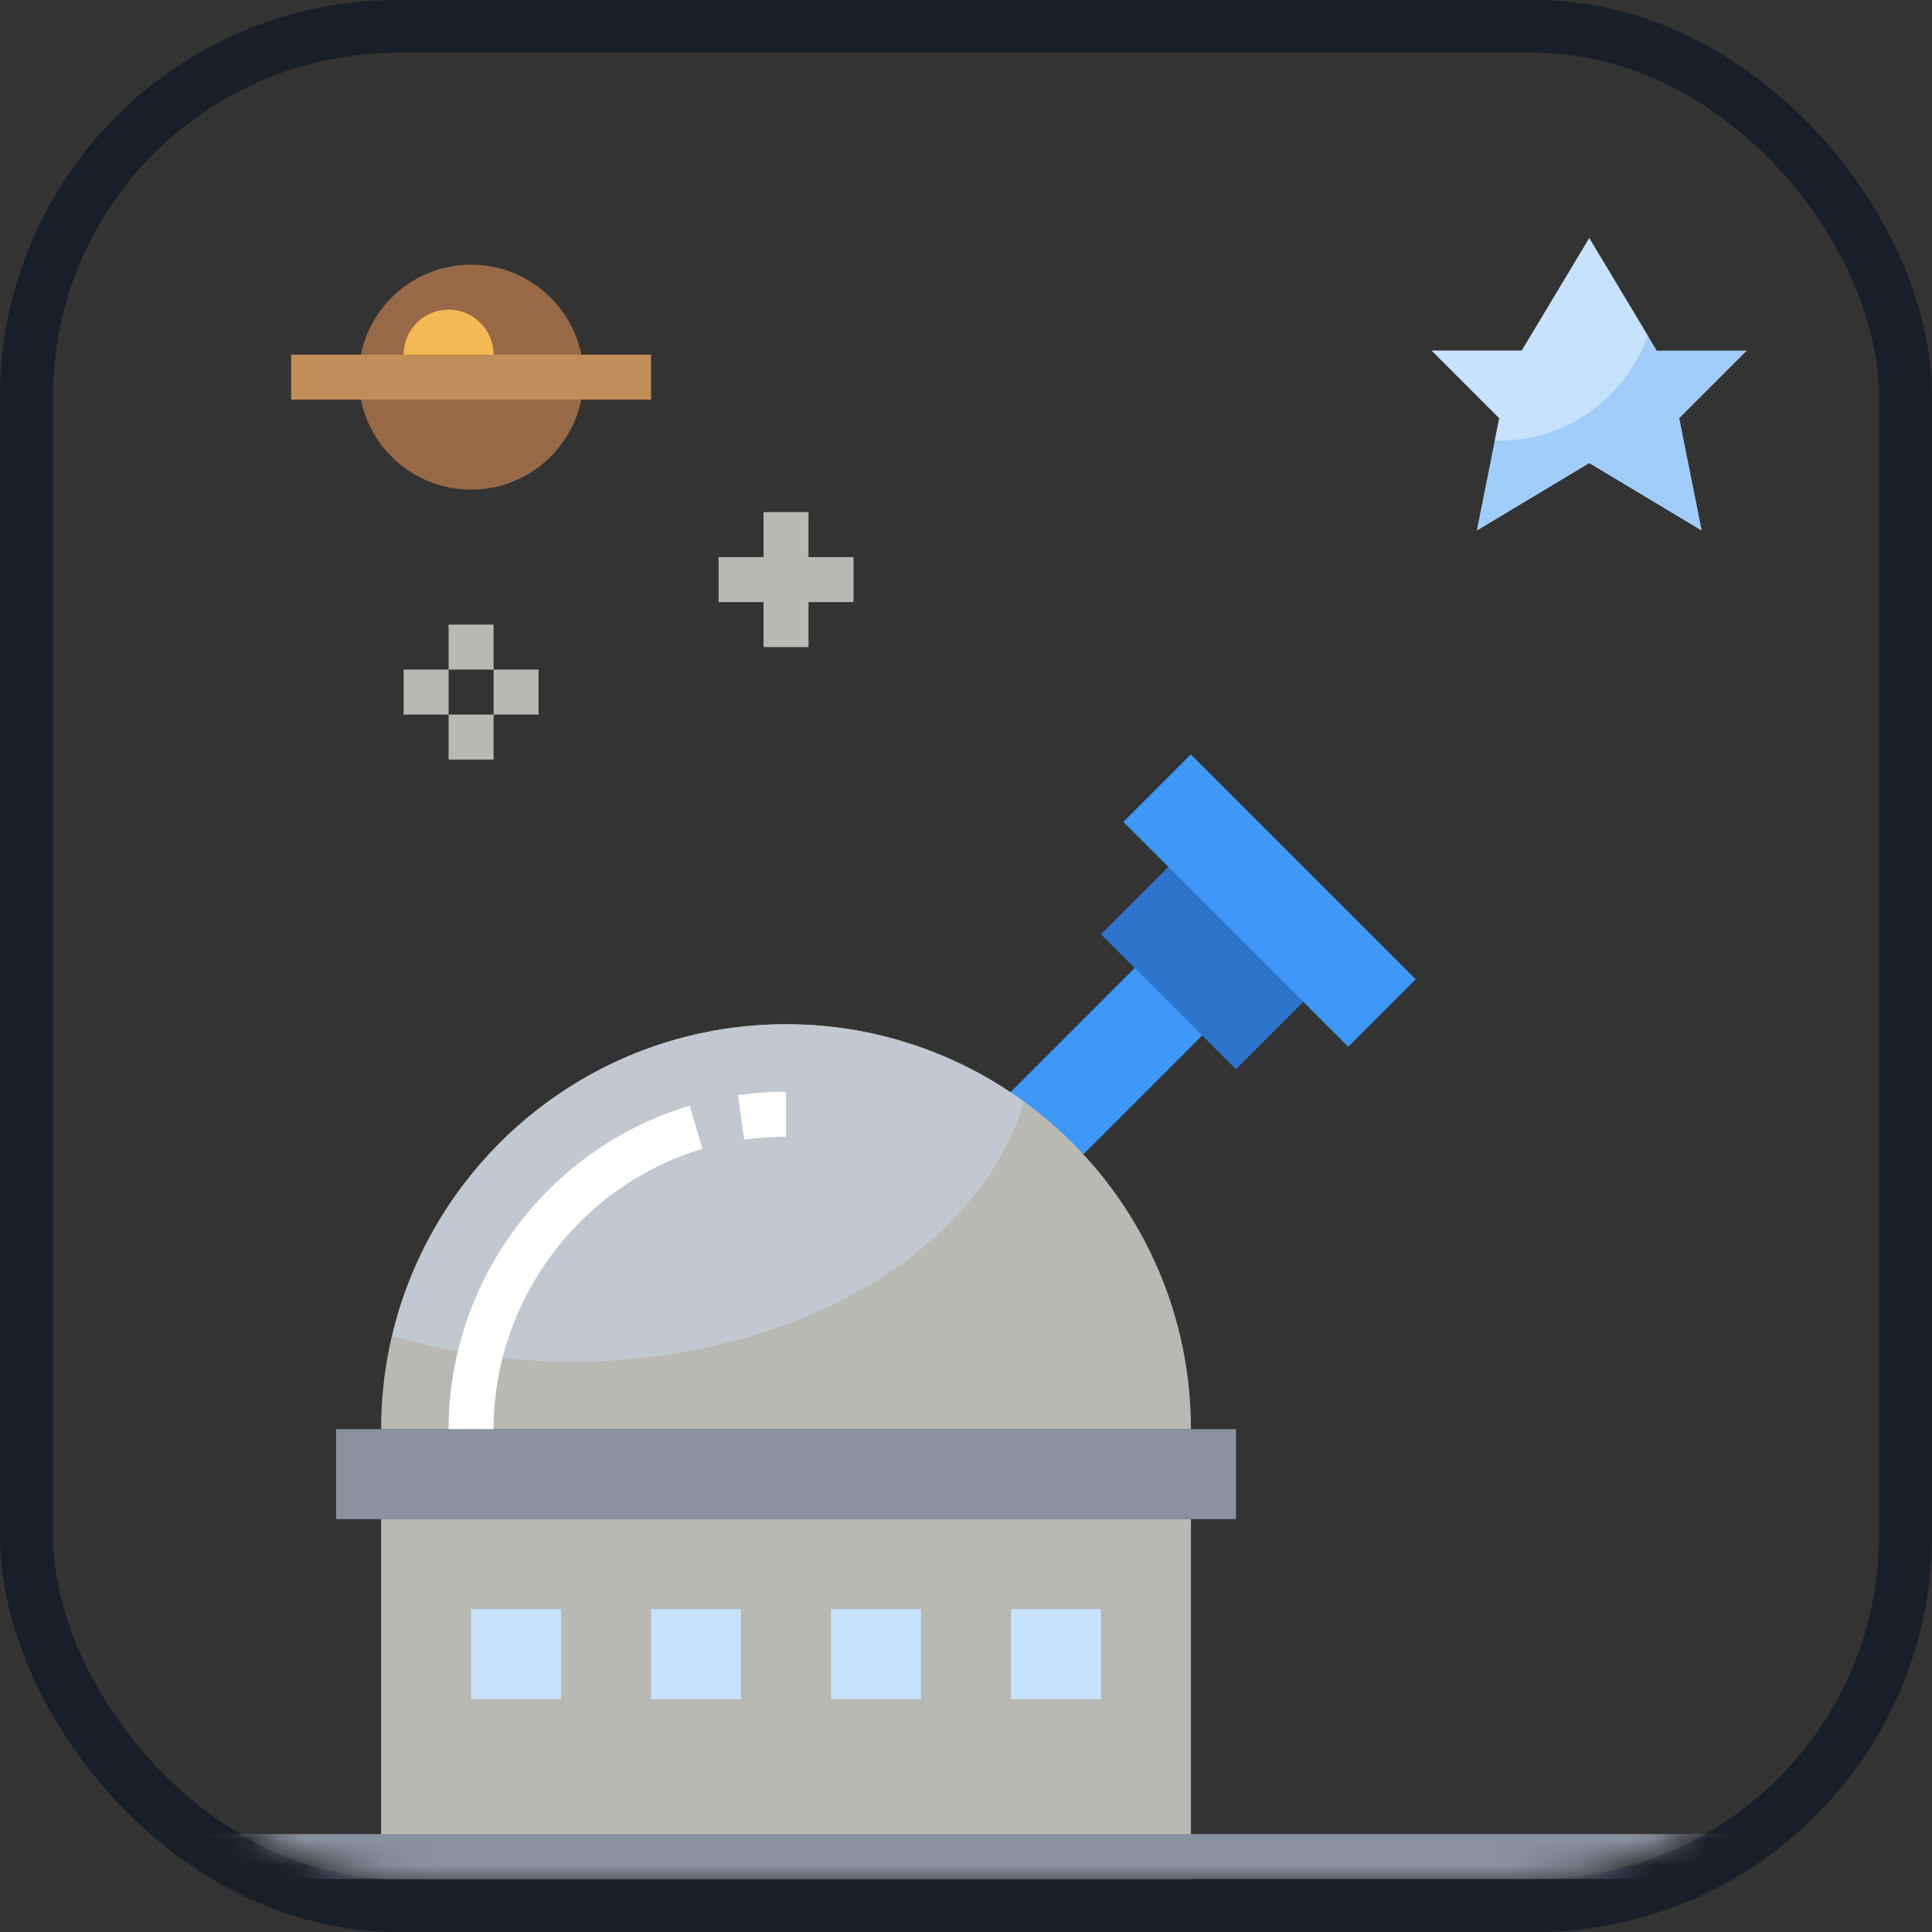 <?xml version="1.0" encoding="UTF-8"?>
<svg width="73px" height="73px" viewBox="0 0 73 73" version="1.1" xmlns="http://www.w3.org/2000/svg" xmlns:xlink="http://www.w3.org/1999/xlink">
    <rect x="0" y="0" width="73" height="73" fill="#333333" stroke="none"/>
    <!-- Generator: Sketch 51.3 (57544) - http://www.bohemiancoding.com/sketch -->
    <title>the-modern-web/observers</title>
    <desc>Created with Sketch.</desc>
    <defs>
        <rect id="path-1" x="0" y="0" width="69" height="69" rx="14"></rect>
    </defs>
    <g id="the-modern-web/observers" stroke="none" stroke-width="1" fill="none" fill-rule="evenodd">
        <g id="container" transform="translate(2, 2)">
            <mask id="mask-2" fill="white">
                <use xlink:href="#path-1"></use>
            </mask>
            <rect stroke="#181F29" stroke-width="2" x="-1" y="-1" width="71" height="71" rx="14"></rect>
            <g id="observatory" mask="url(#mask-2)">
                <g transform="translate(-3, 7)">
                    <polyline id="Shape" fill="#3D98F7" fill-rule="nonzero" points="41.75 34.8 46.85 29.7 44.3 27.15 38.792 32.658"></polyline>
                    <polyline id="Shape" fill="#2B74CA" fill-rule="nonzero" points="45.15 23.75 42.6 26.3 47.7 31.4 50.25 28.85"></polyline>
                    <polygon id="Shape" fill="#3D98F7" fill-rule="nonzero" transform="translate(48.969, 25.027) rotate(-45) translate(-48.969, -25.027) " points="47.166 19.018 50.772 19.018 50.772 31.037 47.166 31.037"></polygon>
                    <path d="M46,45 C46,36.55 39.15,29.7 30.7,29.7 C22.25,29.7 15.4,36.55 15.4,45" id="Shape" fill="#B8B9B3" fill-rule="nonzero"></path>
                    <path d="M30.7,29.7 C23.466,29.7 17.418,34.728 15.824,41.475 C17.914,42.102 20.212,42.45 22.625,42.45 C31.032,42.45 38.047,38.238 39.686,32.636 C37.161,30.797 34.063,29.7 30.7,29.7 Z" id="Shape" fill="#C1C8D1" fill-rule="nonzero"></path>
                    <polygon id="Shape" fill="#8892A0" fill-rule="nonzero" points="13.7 45 47.7 45 47.7 48.4 13.7 48.4"></polygon>
                    <polygon id="Shape" fill="#B8B9B3" fill-rule="nonzero" points="15.4 48.4 46 48.4 46 62 15.4 62"></polygon>
                    <polygon id="Shape" fill="#C7E2FC" fill-rule="nonzero" points="18.8 51.8 22.2 51.8 22.2 55.2 18.8 55.2"></polygon>
                    <polygon id="Shape" fill="#C7E2FC" fill-rule="nonzero" points="25.6 51.8 29 51.8 29 55.2 25.6 55.2"></polygon>
                    <polygon id="Shape" fill="#C7E2FC" fill-rule="nonzero" points="32.4 51.8 35.8 51.8 35.8 55.2 32.4 55.2"></polygon>
                    <polygon id="Shape" fill="#C7E2FC" fill-rule="nonzero" points="39.2 51.8 42.6 51.8 42.6 55.2 39.2 55.2"></polygon>
                    <polygon id="Shape" fill="#A1CDFB" fill-rule="nonzero" points="61.05 8.5 56.8 11.05 57.65 6.8 55.1 4.25 58.5 4.25 61.05 0 63.6 4.25 67 4.25 64.45 6.8 65.3 11.05"></polygon>
                    <path d="M57.65,7.65 C60.242,7.65 62.441,5.99 63.257,3.677 L61.05,0 L58.5,4.25 L55.1,4.25 L57.65,6.8 L57.482,7.641 C57.538,7.643 57.593,7.65 57.65,7.65 Z" id="Shape" fill="#C7E2FC" fill-rule="nonzero"></path>
                    <circle id="Oval" fill="#976947" fill-rule="nonzero" cx="18.8" cy="5.25" r="4.25"></circle>
                    <circle id="Oval" fill="#F5B953" fill-rule="nonzero" cx="17.95" cy="4.4" r="1.7"></circle>
                    <polygon id="Shape" fill="#8892A0" fill-rule="nonzero" points="0 60.3 71 60.3 71 62 0 62"></polygon>
                    <path d="M19.65,45 L17.95,45 C17.95,39.399 21.695,34.374 27.058,32.779 L27.542,34.407 C22.895,35.79 19.65,40.146 19.65,45 Z" id="Shape" fill="#FFFFFF" fill-rule="nonzero"></path>
                    <path d="M29.12,34.062 L28.881,32.379 C29.482,32.293 30.095,32.25 30.7,32.25 L30.7,33.95 C30.174,33.95 29.643,33.987 29.12,34.062 Z" id="Shape" fill="#FFFFFF" fill-rule="nonzero"></path>
                    <polygon id="Shape" fill="#C18E59" fill-rule="nonzero" points="12 4.4 25.6 4.4 25.6 6.1 12 6.1"></polygon>
                    <g id="Group" stroke-width="1" fill="none" fill-rule="evenodd" transform="translate(16.25, 10.35)">
                        <polygon id="Shape" fill="#B8B9B3" fill-rule="nonzero" points="0 5.95 1.7 5.95 1.7 7.65 0 7.65"></polygon>
                        <polygon id="Shape" fill="#B8B9B3" fill-rule="nonzero" points="3.4 5.95 5.1 5.95 5.1 7.65 3.4 7.65"></polygon>
                        <polygon id="Shape" fill="#B8B9B3" fill-rule="nonzero" points="1.7 4.25 3.4 4.25 3.4 5.95 1.7 5.95"></polygon>
                        <polygon id="Shape" fill="#B8B9B3" fill-rule="nonzero" points="1.7 7.65 3.4 7.65 3.4 9.35 1.7 9.35"></polygon>
                        <polygon id="Shape" fill="#B8B9B3" fill-rule="nonzero" points="17 1.7 15.3 1.7 15.3 0 13.6 0 13.6 1.7 11.9 1.7 11.9 3.4 13.6 3.4 13.6 5.1 15.3 5.1 15.3 3.4 17 3.4"></polygon>
                    </g>
                </g>
            </g>
        </g>
    </g>
</svg>